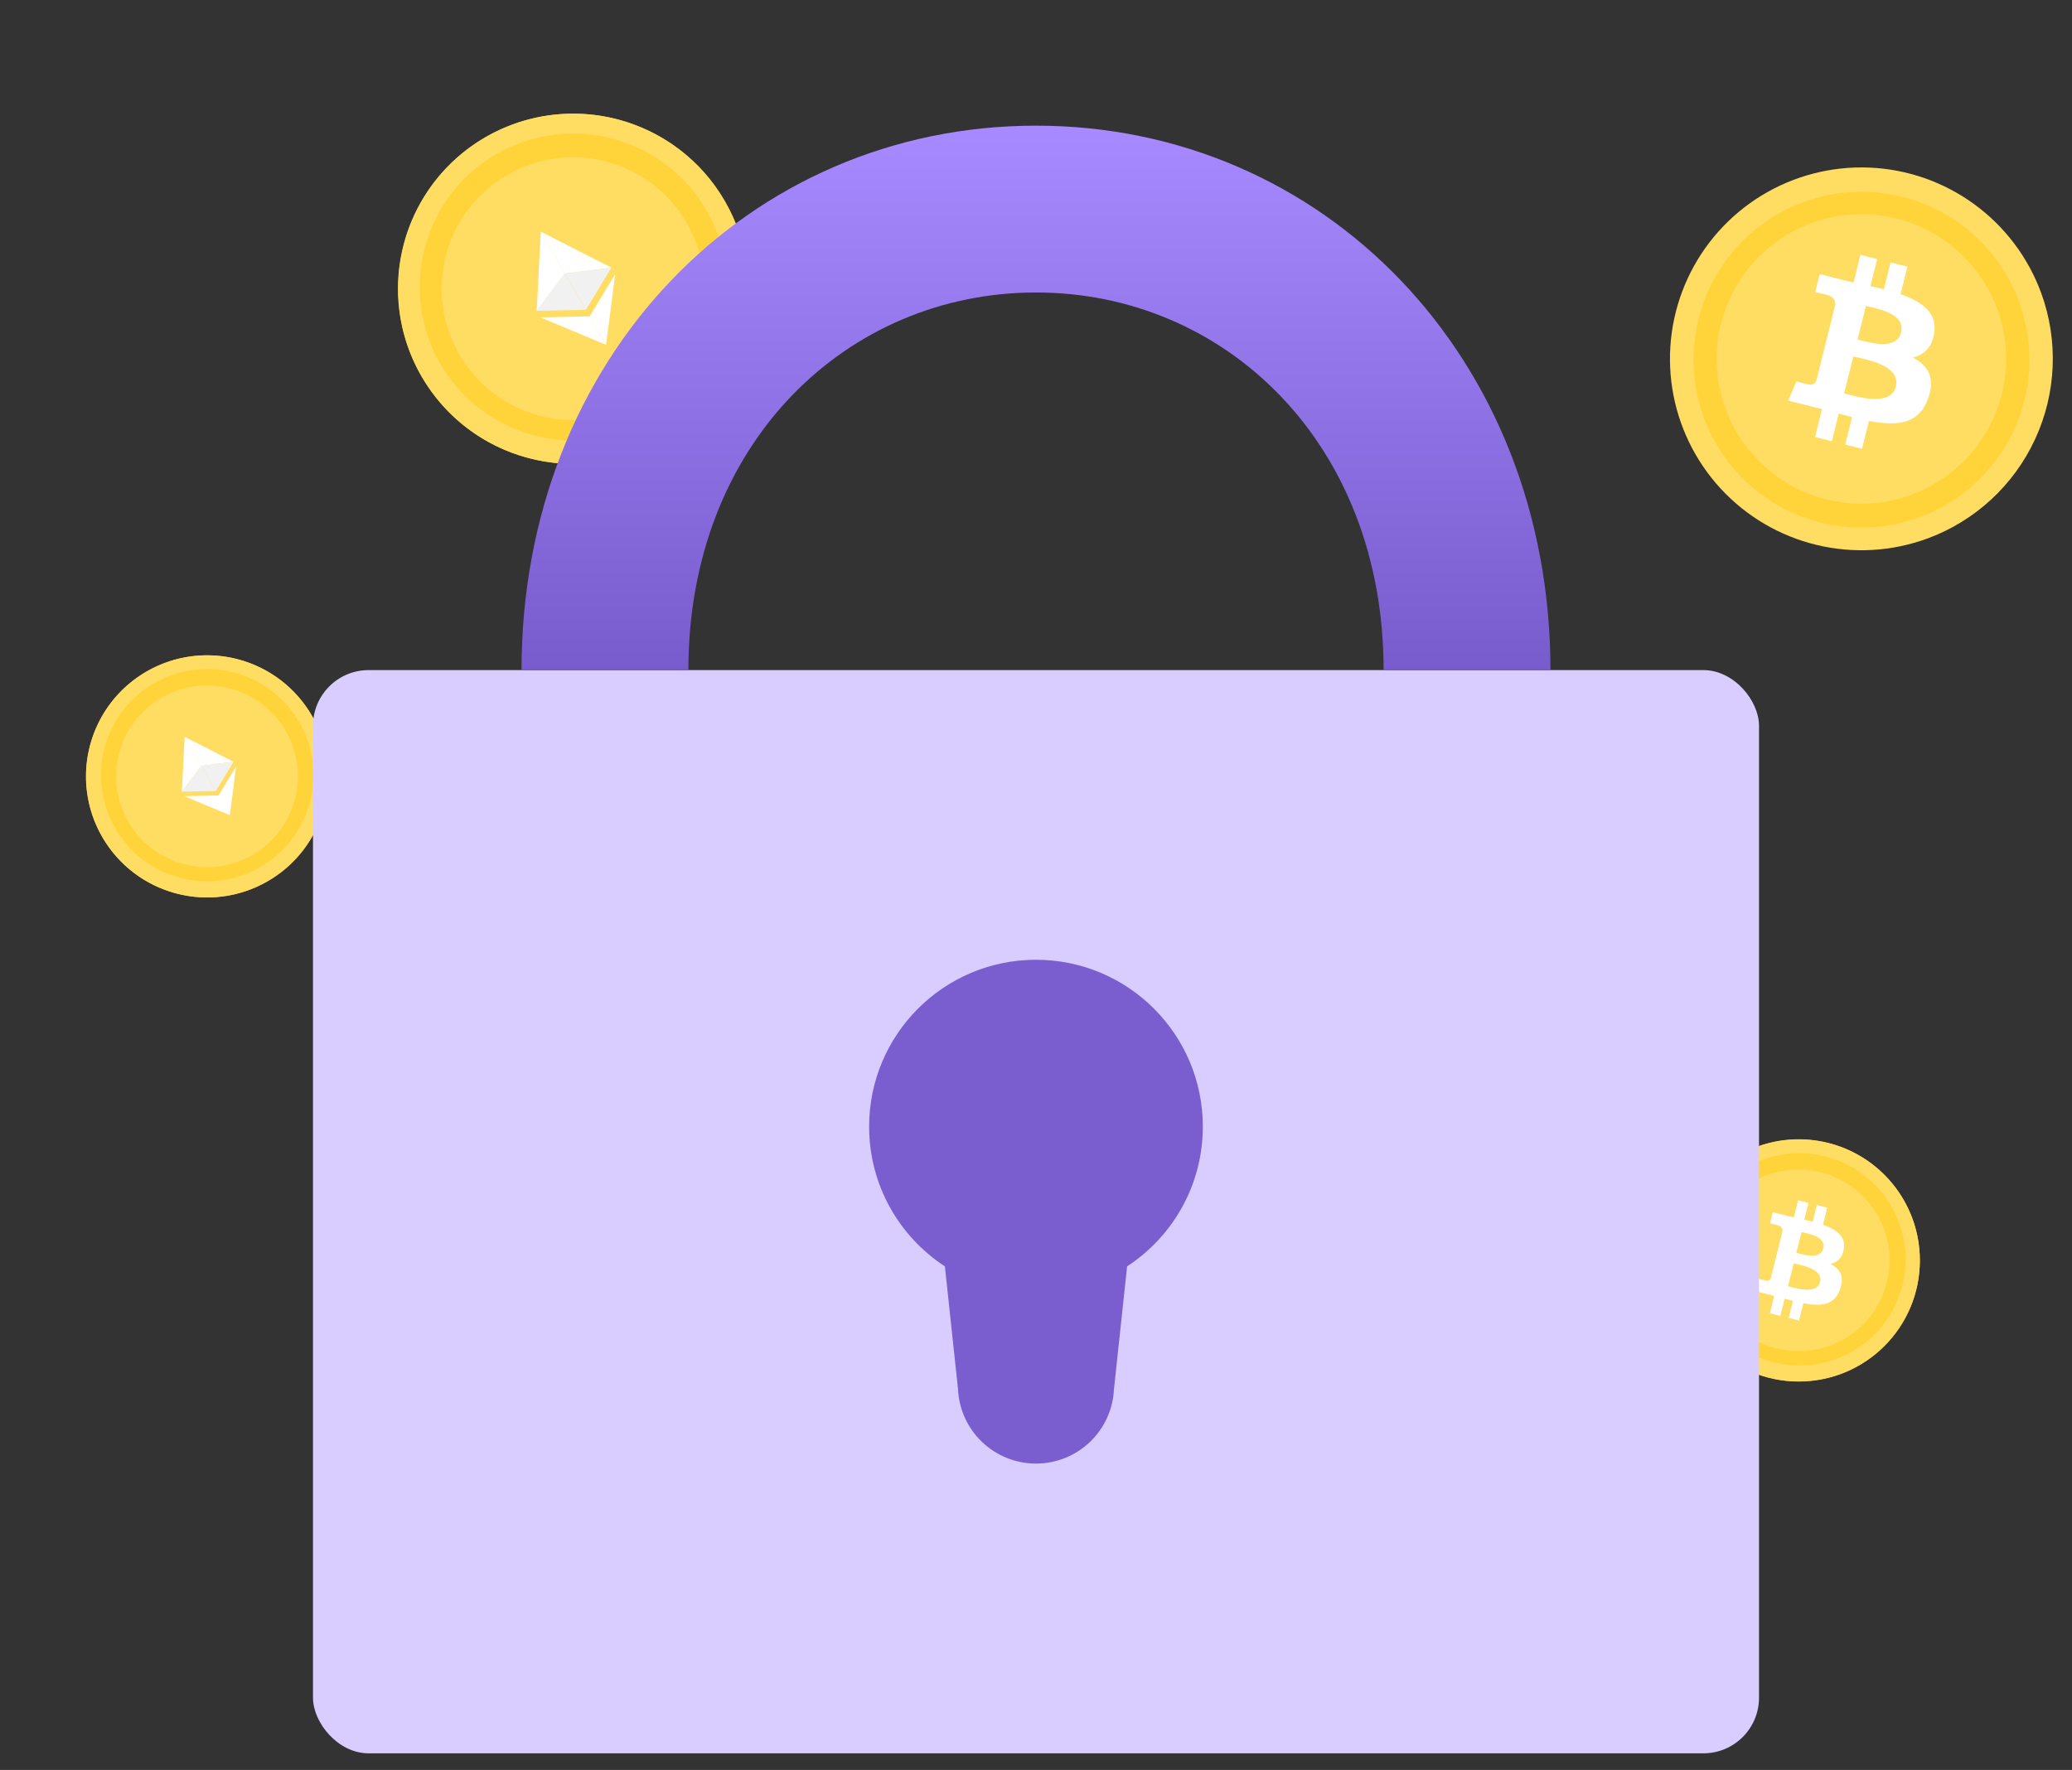 <svg xmlns="http://www.w3.org/2000/svg" width="103" height="88" fill="none"><rect width="100%" height="100%" fill="#333333" stroke="none"/><path fill="url(#paint0_radial)" d="M36.339 12.175c-1.202-4.325-5.682-6.857-10.007-5.655-4.325 1.202-6.856 5.682-5.655 10.007 1.202 4.325 5.682 6.857 10.007 5.655 4.325-1.202 6.856-5.682 5.655-10.007z" opacity=".24"/><path fill="#FFD43B" d="M32.854 21.898c4.164-2.404 5.59-7.728 3.186-11.892-2.404-4.164-7.728-5.59-11.892-3.186-4.164 2.404-5.59 7.728-3.186 11.892 2.404 4.164 7.728 5.59 11.892 3.186z"/><path fill="#FFDD63" d="M33.158 21.701c-1.453.924-3.148 1.396-4.87 1.357-1.722-.04-3.393-.589-4.803-1.579-1.409-.99-2.494-2.375-3.116-3.981-.622-1.606-.753-3.361-.378-5.041.376-1.681 1.241-3.213 2.488-4.401 1.246-1.189 2.817-1.981 4.514-2.277 1.697-.296 3.443-.081 5.018.616 1.575.697 2.908 1.846 3.829 3.3 1.235 1.948 1.646 4.307 1.143 6.558-.503 2.251-1.879 4.21-3.825 5.448zM24.399 7.821c-1.274.811-2.279 1.981-2.888 3.363-.609 1.382-.795 2.913-.534 4.401.261 1.487.957 2.864 2 3.956 1.043 1.092 2.386 1.85 3.86 2.179 1.474.329 3.012.213 4.42-.332 1.408-.545 2.623-1.495 3.492-2.731.868-1.235 1.351-2.701 1.387-4.21.036-1.51-.376-2.996-1.185-4.272-1.091-1.707-2.813-2.913-4.79-3.354-1.977-.441-4.049-.082-5.762 1z"/><path fill="#FFDD63" d="M31.75 20.007c3.123-1.803 4.193-5.796 2.39-8.919-1.803-3.123-5.796-4.193-8.919-2.39-3.123 1.803-4.193 5.796-2.39 8.919 1.803 3.123 5.796 4.193 8.919 2.39z"/><path fill="#fff" fill-rule="evenodd" d="M26.882 11.515l-.147 2.861-.056 1.079 1.405-1.858-1.202-2.082z" clip-rule="evenodd"/><path fill="#F1F1F1" fill-rule="evenodd" d="M26.674 15.455l.785-.017 1.663-.035-.401-.694-.643-1.113-1.405 1.858z" clip-rule="evenodd"/><path fill="#fff" fill-rule="evenodd" d="M26.879 11.515l1.202 2.082 2.312-.288-.963-.491-2.551-1.303z" clip-rule="evenodd"/><path fill="#F1F1F1" fill-rule="evenodd" d="M28.723 14.71l.401.694.862-1.423.407-.672-2.312.288.643 1.113z" clip-rule="evenodd"/><path fill="#fff" fill-rule="evenodd" d="M26.865 15.782l.93.388 2.334.974-.816-1.414v-0l-.784.017-1.663.035h-0z" clip-rule="evenodd"/><path fill="#fff" fill-rule="evenodd" d="M29.719 15.057l-.407.671.816 1.414.325-2.509.129-.998-.001-.001-.862 1.422z" clip-rule="evenodd"/><path fill="#FFD43B" d="M92.532 26.783c4.934 0 8.934-4 8.934-8.934 0-4.934-4-8.934-8.934-8.934s-8.934 4-8.934 8.934c0 4.934 4 8.934 8.934 8.934z"/><path fill="url(#paint1_radial)" d="M93.015 26.187c4.604-.267 8.121-4.216 7.853-8.82-.267-4.604-4.216-8.12-8.82-7.853-4.604.267-8.12 4.216-7.853 8.821.267 4.604 4.216 8.12 8.82 7.853z" opacity=".24"/><path fill="#FFDD63" d="M95.816 26.773c-1.767.65-3.687.761-5.517.319-1.83-.442-3.488-1.416-4.764-2.8-1.276-1.384-2.113-3.115-2.405-4.975-.292-1.86-.026-3.764.765-5.473.791-1.709 2.07-3.144 3.677-4.125 1.607-.981 3.468-1.464 5.349-1.387 1.881.077 3.697.71 5.218 1.82 1.521 1.109 2.679 2.645 3.328 4.412.866 2.369.758 4.984-.302 7.273-1.059 2.289-2.982 4.064-5.348 4.937zm-6.165-16.728c-1.55.57-2.895 1.587-3.867 2.922-.972 1.335-1.526 2.928-1.593 4.578-.067 1.65.357 3.282 1.218 4.691.861 1.409 2.12 2.531 3.619 3.225 1.498.694 3.169.927 4.8.672 1.631-.256 3.15-.989 4.365-2.107 1.215-1.119 2.071-2.572 2.459-4.177.388-1.605.293-3.289-.275-4.839-.765-2.08-2.324-3.772-4.335-4.703-2.011-.931-4.31-1.025-6.391-.262z"/><path fill="#FFDD63" d="M92.531 25.04c3.973 0 7.193-3.221 7.193-7.194 0-3.973-3.221-7.194-7.193-7.194-3.973 0-7.194 3.221-7.194 7.194 0 3.973 3.221 7.194 7.194 7.194z"/><path fill="#fff" d="M96.15 16.549c.151-1.013-.62-1.557-1.674-1.92l.342-1.372-.835-.208-.333 1.335c-.22-.055-.445-.106-.669-.158l.335-1.344-.834-.208-.342 1.371c-.182-.041-.36-.082-.533-.125l.001-.004-1.151-.287-.222.892s.62.142.607.151c.338.084.399.308.389.486l-.39 1.563c.023.006.053.015.087.028-.028-.007-.058-.015-.088-.022l-.546 2.189c-.041.103-.146.257-.383.198.008.012-.607-.151-.607-.151l-.414.956 1.087.271c.202.051.4.104.595.154l-.345 1.387.834.208.342-1.373c.228.062.449.119.665.173l-.341 1.366.835.208.345-1.385c1.424.27 2.494.161 2.945-1.127.363-1.037-.018-1.635-.767-2.025.546-.126.957-.485 1.066-1.226l-0-0v0zm-1.908 2.675c-.258 1.037-2.004.476-2.57.336l.459-1.838c.566.141 2.381.421 2.111 1.502zm.258-2.69c-.235.943-1.688.464-2.16.346l.416-1.667c.471.117 1.989.337 1.744 1.321h-0z"/><path fill="url(#paint2_radial)" d="M15.721 37.092c-.831-2.99-3.929-4.741-6.919-3.91-2.99.831-4.741 3.929-3.91 6.919.831 2.99 3.929 4.741 6.919 3.91 2.99-.831 4.741-3.929 3.91-6.919z" opacity=".24"/><path fill="#FFD43B" d="M13.31 43.815c2.879-1.662 3.865-5.344 2.203-8.223-1.662-2.879-5.344-3.865-8.223-2.203s-3.865 5.344-2.203 8.223c1.662 2.879 5.344 3.865 8.223 2.203z"/><path fill="#FFDD63" d="M13.521 43.679c-1.005.639-2.177.965-3.368.938-1.191-.027-2.346-.407-3.321-1.091-.975-.684-1.724-1.642-2.154-2.753-.43-1.111-.521-2.324-.261-3.486.26-1.162.858-2.221 1.72-3.043.862-.822 1.948-1.37 3.121-1.574 1.173-.204 2.381-.056 3.47.426 1.089.482 2.01 1.276 2.648 2.282.854 1.347 1.138 2.978.79 4.535-.348 1.556-1.299 2.911-2.645 3.767zM7.464 34.082c-.881.561-1.576 1.37-1.997 2.325-.421.956-.55 2.014-.369 3.043.18 1.028.662 1.98 1.383 2.736.721.755 1.65 1.28 2.669 1.507 1.019.227 2.083.148 3.057-.229.974-.377 1.814-1.034 2.414-1.888.601-.854.934-1.867.959-2.911.025-1.044-.26-2.072-.819-2.954-.754-1.18-1.945-2.014-3.312-2.319-1.367-.305-2.8-.057-3.984.691z"/><path fill="#FFDD63" d="M12.547 42.508c2.159-1.247 2.899-4.008 1.652-6.167-1.247-2.159-4.008-2.899-6.167-1.653-2.159 1.247-2.899 4.008-1.652 6.167 1.247 2.159 4.008 2.899 6.167 1.653z"/><path fill="#fff" fill-rule="evenodd" d="M9.18 36.636l-.102 1.978-.039.746.972-1.285-.831-1.439z" clip-rule="evenodd"/><path fill="#F1F1F1" fill-rule="evenodd" d="M9.038 39.361l.543-.011 1.15-.024-.277-.48-.444-.77-.972 1.285z" clip-rule="evenodd"/><path fill="#fff" fill-rule="evenodd" d="M9.178 36.636l.831 1.439 1.599-.199-.666-.34-1.764-.901z" clip-rule="evenodd"/><path fill="#F1F1F1" fill-rule="evenodd" d="M10.454 38.846l.277.48.596-.984.281-.465-1.599.199.444.77z" clip-rule="evenodd"/><path fill="#fff" fill-rule="evenodd" d="M9.168 39.587l.643.268 1.614.673-.565-.978-.542.012-1.15.024-0.0 0zM11.142 39.086l-.281.464.565.978.224-1.735.089-.69-0-.001-.596.983z" clip-rule="evenodd"/><path fill="url(#paint3_radial)" d="M44.487 46.445c-.831-2.99-3.929-4.741-6.919-3.91-2.99.831-4.741 3.929-3.91 6.919.831 2.99 3.929 4.741 6.919 3.91 2.99-.831 4.741-3.929 3.91-6.919z" opacity=".24"/><path fill="#FFD43B" d="M42.076 53.168c2.879-1.662 3.865-5.344 2.203-8.223-1.662-2.879-5.344-3.865-8.223-2.203-2.879 1.662-3.865 5.344-2.203 8.223 1.662 2.879 5.344 3.865 8.223 2.203z"/><path fill="#FFDD63" d="M42.286 53.032c-1.005.639-2.177.965-3.368.938-1.191-.027-2.346-.407-3.321-1.091-.975-.684-1.724-1.642-2.154-2.753-.43-1.111-.521-2.324-.261-3.486.26-1.162.858-2.221 1.72-3.043.862-.822 1.948-1.37 3.121-1.574 1.173-.204 2.381-.056 3.47.426 1.089.482 2.01 1.276 2.648 2.282.854 1.347 1.138 2.978.79 4.535-.348 1.556-1.299 2.911-2.645 3.767zm-6.057-9.597c-.881.561-1.576 1.37-1.997 2.325-.421.956-.55 2.014-.369 3.043.18 1.028.661 1.98 1.383 2.736.721.755 1.65 1.28 2.669 1.507 1.019.227 2.083.148 3.057-.229.974-.377 1.814-1.034 2.414-1.888.601-.854.934-1.867.959-2.911.025-1.044-.26-2.072-.819-2.954-.754-1.18-1.945-2.014-3.312-2.319-1.367-.305-2.8-.057-3.984.691z"/><path fill="#FFDD63" d="M41.313 51.86c2.159-1.247 2.899-4.008 1.653-6.167-1.247-2.159-4.008-2.899-6.167-1.652-2.159 1.247-2.899 4.008-1.653 6.167 1.247 2.159 4.008 2.899 6.167 1.652z"/><path fill="#fff" fill-rule="evenodd" d="M37.945 45.988l-.102 1.978-.038.746.972-1.285-.831-1.439z" clip-rule="evenodd"/><path fill="#F1F1F1" fill-rule="evenodd" d="M37.804 48.713l.543-.011 1.15-.024-.277-.48-.444-.77-.972 1.285z" clip-rule="evenodd"/><path fill="#fff" fill-rule="evenodd" d="M37.943 45.988l.831 1.439 1.599-.199-.666-.34-1.764-.901z" clip-rule="evenodd"/><path fill="#F1F1F1" fill-rule="evenodd" d="M39.22 48.198l.277.48.596-.984.281-.465-1.599.199.444.77z" clip-rule="evenodd"/><path fill="#fff" fill-rule="evenodd" d="M37.934 48.939l.643.268 1.614.673-.565-.978-.542.011-1.15.025zM39.907 48.438l-.281.464.565.978.224-1.735.089-.69-0-.001-.596.983z" clip-rule="evenodd"/><path fill="url(#paint4_radial)" d="M94.87 64.073c.776-3.005-1.032-6.07-4.037-6.846-3.005-.776-6.07 1.032-6.846 4.037-.776 3.005 1.032 6.07 4.037 6.846 3.005.776 6.07-1.032 6.846-4.037z" opacity=".24"/><path fill="#FFD43B" d="M89.42 68.69c3.324 0 6.019-2.695 6.019-6.019 0-3.324-2.695-6.019-6.019-6.019-3.324 0-6.019 2.695-6.019 6.019 0 3.324 2.695 6.019 6.019 6.019z"/><path fill="#FFDD63" d="M89.671 68.677c-1.19.051-2.368-.252-3.385-.871-1.017-.619-1.828-1.526-2.33-2.606-.502-1.08-.672-2.284-.489-3.461.183-1.177.711-2.273 1.517-3.15.806-.877 1.854-1.495 3.011-1.776 1.157-.281 2.372-.212 3.49.197 1.118.409 2.09 1.142 2.792 2.103.702.962 1.103 2.111 1.152 3.3.066 1.594-.504 3.148-1.583 4.322-1.079 1.174-2.581 1.872-4.174 1.94zm-.447-11.34c-1.043.045-2.05.398-2.892 1.015-.843.617-1.483 1.47-1.841 2.45-.358.981-.417 2.046-.17 3.06.247 1.015.789 1.933 1.558 2.64.769.707 1.73 1.169 2.762 1.33 1.032.161 2.088.011 3.035-.428.947-.44 1.743-1.15 2.286-2.042.543-.892.81-1.924.767-2.968-.063-1.399-.677-2.717-1.709-3.665-1.031-.948-2.396-1.449-3.796-1.393z"/><path fill="#FFDD63" d="M89.413 67.178c2.493 0 4.514-2.021 4.514-4.515 0-2.493-2.021-4.514-4.514-4.514s-4.515 2.021-4.515 4.514c0 2.493 2.021 4.515 4.515 4.515z"/><path fill="#fff" d="M91.659 62.085c.094-.628-.384-.965-1.038-1.191l.212-.851-.518-.129-.206.828c-.136-.034-.276-.066-.415-.098l.208-.834-.517-.129-.212.85c-.113-.026-.223-.051-.331-.078l.001-.003-.714-.178-.138.553s.384.088.376.093c.21.052.248.191.241.301l-.242.969c.014.004.033.009.054.017-.017-.004-.036-.009-.055-.013l-.339 1.357c-.026.064-.091.159-.237.123.005.007-.376-.094-.376-.094l-.257.593.674.168c.125.031.248.064.369.095l-.214.86.517.129.212-.851c.141.038.278.074.413.107l-.211.847.518.129.214-.859c.883.167 1.547.1 1.826-.699.225-.643-.011-1.014-.476-1.256.338-.078.593-.3.661-.76l-0-0zm-1.183 1.659c-.16.643-1.243.295-1.594.208l.284-1.14c.351.088 1.476.261 1.309.931zm.16-1.668c-.146.585-1.047.288-1.339.215l.258-1.034c.292.073 1.234.209 1.082.819h-0z"/><rect width="71.882" height="53.857" x="15.559" y="33.317" fill="#D9CDFF" rx="2.765"/><path fill="url(#paint5_linear)" fill-rule="evenodd" d="M51.499 14.542c-9.373 0-17.279 7.468-17.279 18.774h-8.294c0-15.538 11.279-27.068 25.574-27.068 14.295 0 25.574 11.53 25.574 27.068h-8.294c0-11.307-7.907-18.774-17.279-18.774z" clip-rule="evenodd"/><path fill="#7A5ECF" fill-rule="evenodd" d="M56.028 62.963c2.267-1.48 3.765-4.04 3.765-6.95 0-4.581-3.713-8.294-8.294-8.294s-8.294 3.713-8.294 8.294c0 2.91 1.498 5.47 3.766 6.95l.653 6.107c.046.997.475 1.937 1.197 2.626.722.689 1.681 1.073 2.679 1.073.998 0 1.957-.385 2.679-1.073.722-.689 1.15-1.63 1.197-2.626l.653-6.107z" clip-rule="evenodd"/><defs><radialGradient id="paint0_radial" cx="0" cy="0" r="1" gradientTransform="rotate(-32.37 -292.662 -2744.022) scale(88.427)" gradientUnits="userSpaceOnUse"><stop stop-color="#B39117"/><stop offset=".85" stop-color="#B39117"/><stop offset="1" stop-color="#FFDD63" stop-opacity="0"/></radialGradient><radialGradient id="paint1_radial" cx="0" cy="0" r="1" gradientTransform="rotate(-20.16 -390.801 -4064.041) scale(162.676)" gradientUnits="userSpaceOnUse"><stop stop-color="#B39117"/><stop offset=".85" stop-color="#B39117"/><stop offset="1" stop-color="#FFDD63" stop-opacity="0"/></radialGradient><radialGradient id="paint2_radial" cx="0" cy="0" r="1" gradientTransform="rotate(-32.37 -157.671 -1866.861) scale(61.145)" gradientUnits="userSpaceOnUse"><stop stop-color="#B39117"/><stop offset=".85" stop-color="#B39117"/><stop offset="1" stop-color="#FFDD63" stop-opacity="0"/></radialGradient><radialGradient id="paint3_radial" cx="0" cy="0" r="1" gradientTransform="rotate(-32.37 -127.179 -1911.733) scale(61.145)" gradientUnits="userSpaceOnUse"><stop stop-color="#B39117"/><stop offset=".85" stop-color="#B39117"/><stop offset="1" stop-color="#FFDD63" stop-opacity="0"/></radialGradient><radialGradient id="paint4_radial" cx="0" cy="0" r="1" gradientTransform="matrix(61.092 -2.528 2.528 61.092 1131.42 187.249)" gradientUnits="userSpaceOnUse"><stop stop-color="#B39117"/><stop offset=".85" stop-color="#B39117"/><stop offset="1" stop-color="#FFDD63" stop-opacity="0"/></radialGradient><linearGradient id="paint5_linear" x1="51.499" x2="51.499" y1="6.248" y2="33.316" gradientUnits="userSpaceOnUse"><stop stop-color="#A78AFF"/><stop offset="1" stop-color="#785CCD"/></linearGradient></defs></svg>